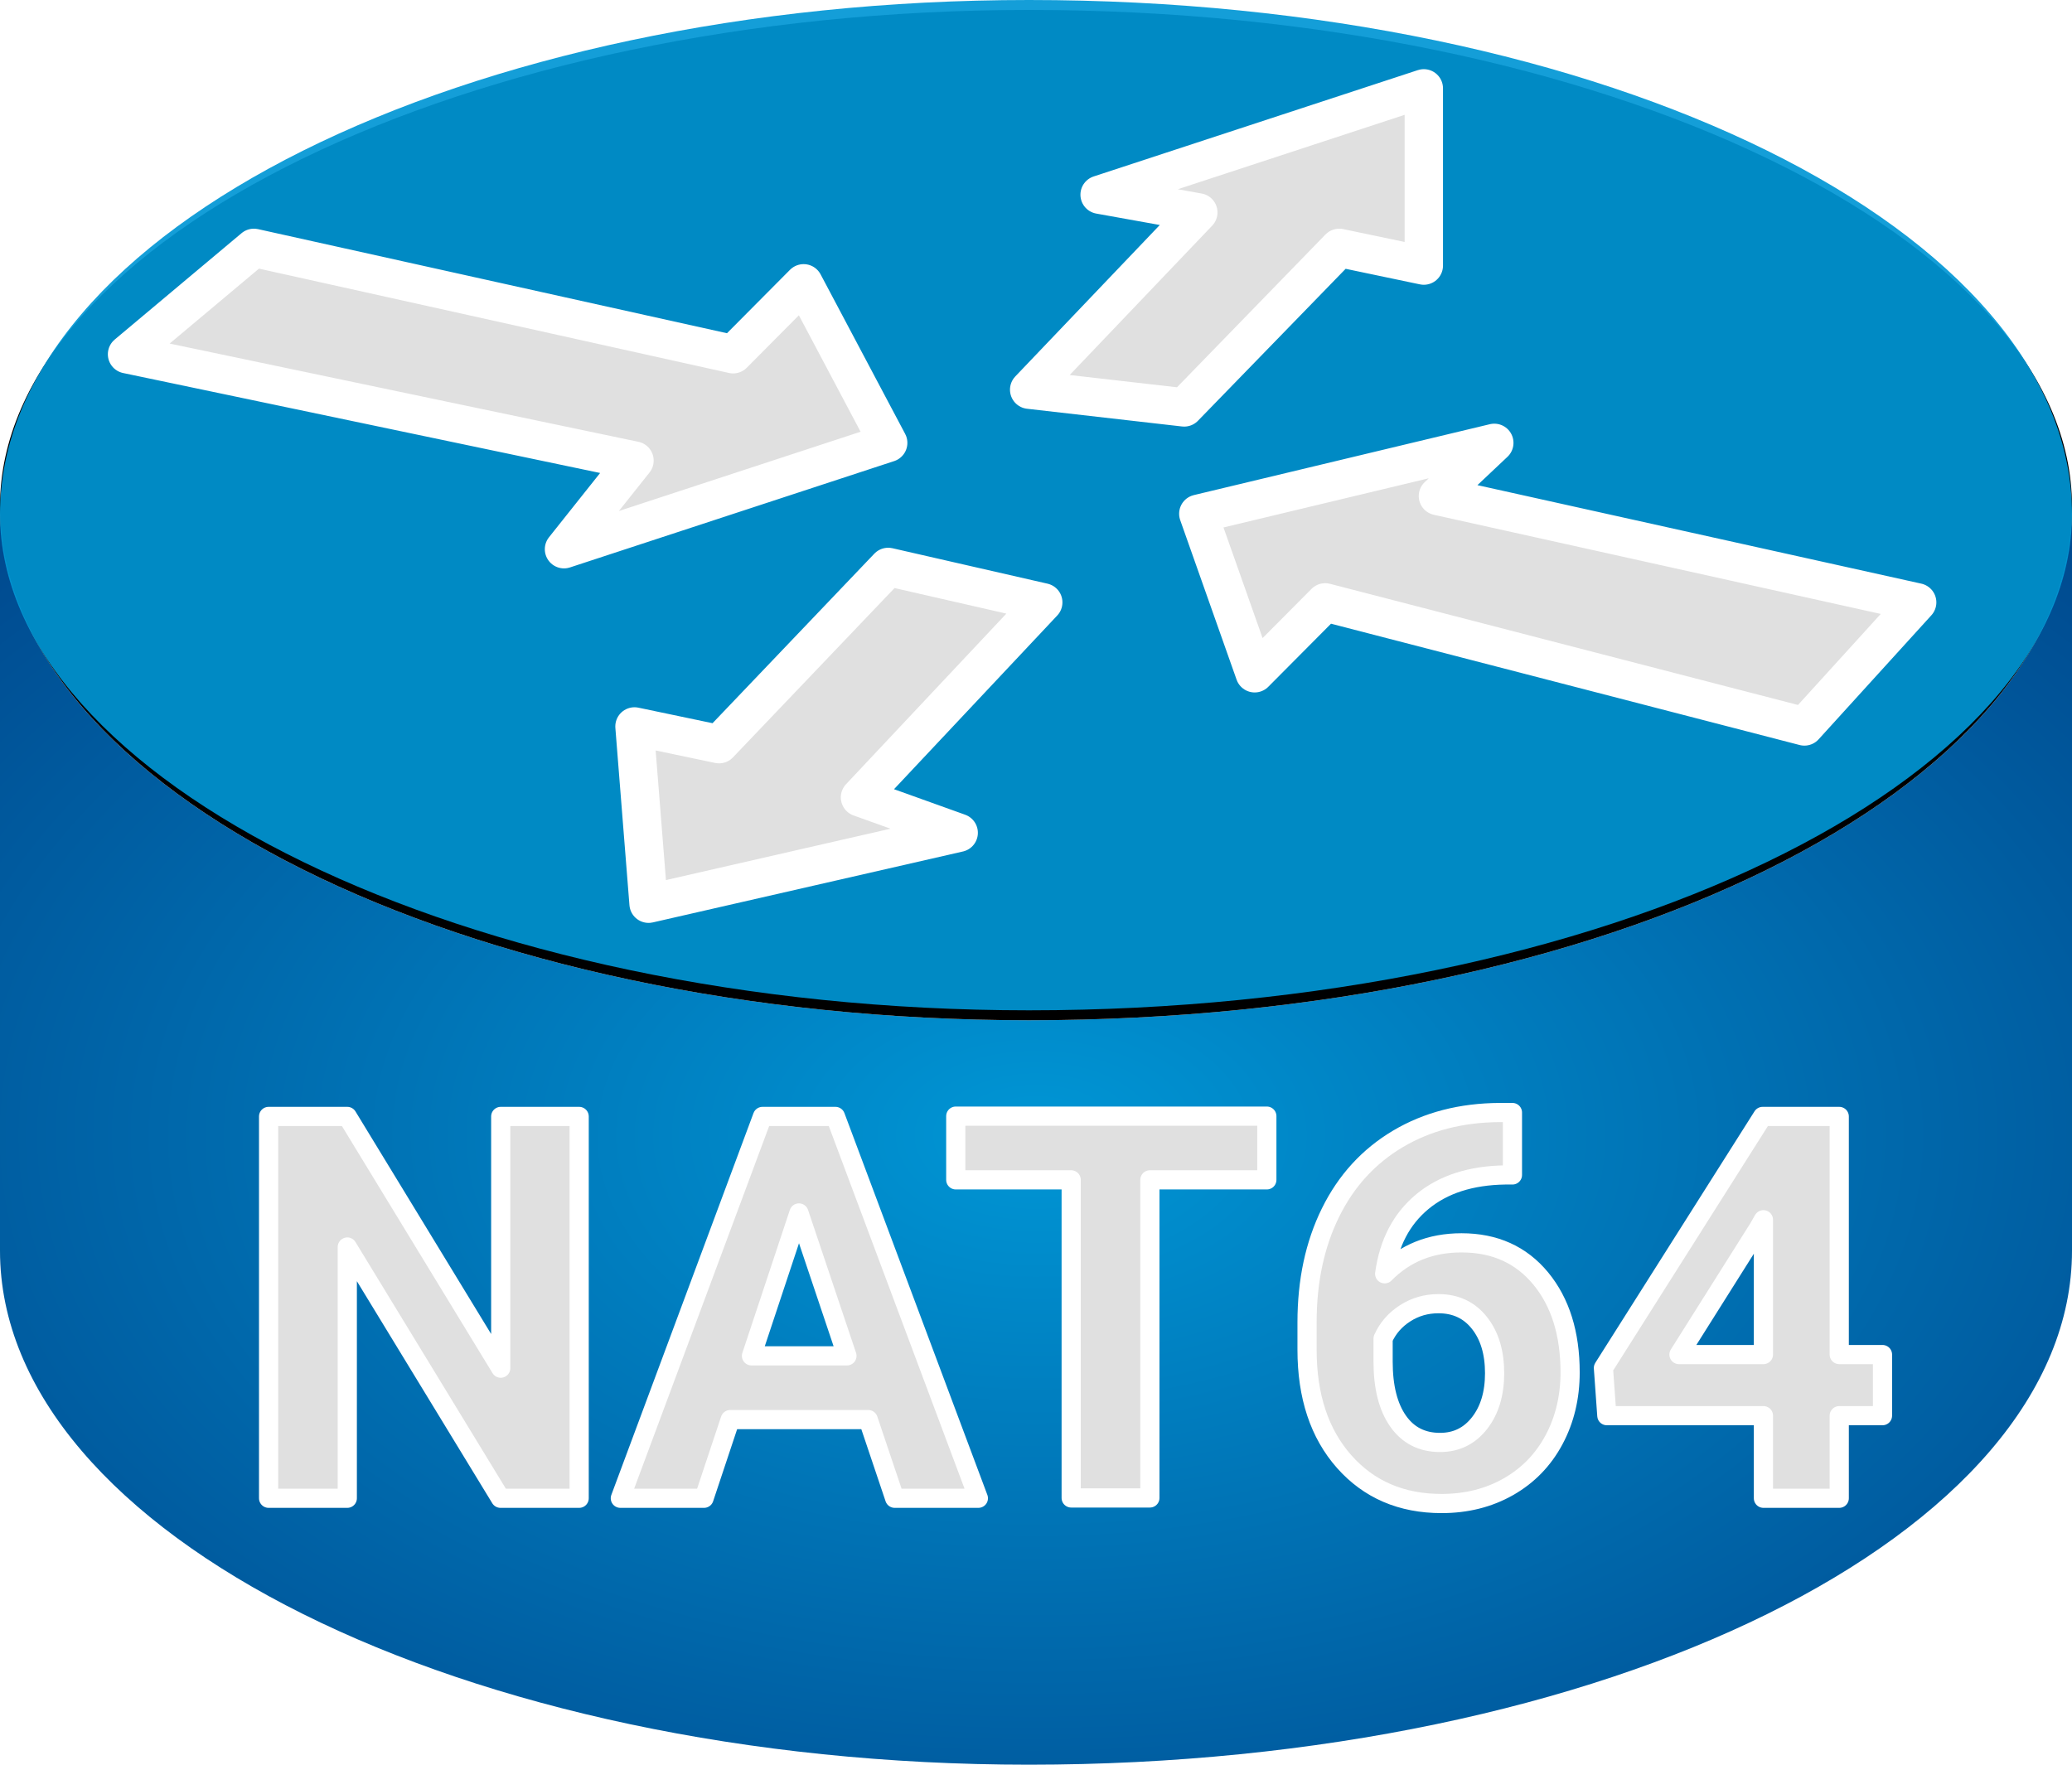 <svg xmlns="http://www.w3.org/2000/svg" xmlns:xlink="http://www.w3.org/1999/xlink" xmlns:v="http://vecta.io" width="54" height="46" viewBox="0 0 54 46">
    <style>
        <![CDATA[svg{stroke:#000;stroke-linecap:round;stroke-linejoin:round;fill:#fff;fill-rule:evenodd;font-family:Roboto;font-size:14px;text-anchor:middle}svg text{paint-order:stroke;white-space:pre}svg .Text\.cls{stroke:none}]]>
    </style>
    <defs>
        <radialGradient id="R845050505000096d510000387f.grad" cx="50%" cy="50%" r="84%" fx="50%" fy="50%">
            <stop offset="0%" stop-color="#0096d5"/>
            <stop offset="100%" stop-color="#00387f"/>
        </radialGradient>
    </defs>
    <g>
        <g >
            <g>
                <g >
                    <g transform="translate(0 13.196)">
                        <path d="M 54 0 C 54 7.393 41.878 13.399 26.816 13.399 C 12.122 13.399 0 7.393 0 0 L 0 19.405 C 0 26.798 12.122 32.804 26.816 32.804 C 41.878 32.804 54 26.798 54 19.405 Z" stroke="none" fill="url(#R845050505000096d510000387f.grad)" fill-opacity="1"/>
                    </g>
                    <g transform="translate(0 0.259)">
                        <path d="M 26.816 26.336 C 41.878 26.336 54 20.329 54 12.937 C 54 6.006 41.878 0 26.816 0 C 12.122 0 0 6.006 0 12.937 C 0 20.329 12.122 26.336 26.816 26.336 Z" stroke="none" fill="#000000" fill-opacity="1"/>
                    </g>
                    <g>
                        <path d="M 26.816 26.336 C 41.878 26.336 54 20.329 54 13.399 C 54 6.006 41.878 0 26.816 0 C 12.122 0 0 6.006 0 13.399 C 0 20.329 12.122 26.336 26.816 26.336 Z" stroke="none" fill="#0096d5" fill-opacity="0.92"/>
                    </g>
                    <g transform="translate(3.311 2.303)">
                        <path d="M 17.633 5.082 L 19.837 9.241 L 11.388 12.013 L 13.225 9.703 L 0 6.931 L 3.306 4.158 L 15.796 6.931 L 17.633 5.082 Z M 29.388 15.247 L 27.919 11.089 L 35.633 9.241 L 34.164 10.627 L 46.654 13.399 L 43.715 16.633 L 31.225 13.399 L 29.388 15.247 Z M 25.347 2.772 L 33.796 0 L 33.796 4.62 L 31.592 4.158 L 27.551 8.317 L 23.511 7.855 L 27.919 3.234 L 25.347 2.772 Z M 21.674 19.405 L 13.592 21.254 L 13.225 16.633 L 15.429 17.095 L 19.837 12.475 L 23.878 13.399 L 19.102 18.482 L 21.674 19.405 Z" stroke="#ffffff" stroke-opacity="1" fill="#e0e0e0" fill-opacity="1"/>
                    </g>
                </g>
            </g>
            <g transform="translate(7 29.102)">
                <path d="M 8.094 0 L 8.094 9.953 L 6.043 9.953 L 2.051 3.404 L 2.051 9.953 L 0 9.953 L 0 0 L 2.051 0 L 6.05 6.562 L 6.05 0 L 8.094 0 Z" stroke-width="0.5" stroke="#ffffff" fill="#e0e0e0"/>
            </g>
            <g transform="translate(16.167 29.102)">
                <path d="M 7.15 9.953 L 6.46 7.902 L 2.864 7.902 L 2.181 9.953 L 0 9.953 L 3.705 0 L 5.606 0 L 9.331 9.953 L 7.15 9.953 Z M 4.655 2.516 L 3.418 6.241 L 5.906 6.241 L 4.655 2.516 Z" stroke-width="0.5" stroke="#ffffff" fill="#e0e0e0"/>
            </g>
            <g transform="translate(24.909 29.094)">
                <path d="M 8.107 0 L 8.107 1.661 L 5.059 1.661 L 5.059 9.953 L 3.008 9.953 L 3.008 1.661 L 0 1.661 L 0 0 L 8.107 0 Z" stroke-width="0.5" stroke="#ffffff" fill="#e0e0e0"/>
            </g>
            <g transform="translate(34.064 29)">
                <path d="M 5.024 0 L 5.353 0 L 5.353 1.627 L 5.161 1.627 Q 3.821 1.647 3.004 2.324 Q 2.188 3.001 2.023 4.204 Q 2.816 3.397 4.026 3.397 Q 5.325 3.397 6.091 4.327 Q 6.856 5.257 6.856 6.774 Q 6.856 7.745 6.436 8.531 Q 6.016 9.317 5.247 9.755 Q 4.478 10.192 3.507 10.192 Q 1.935 10.192 0.967 9.099 Q 0 8.005 0 6.18 L 0 5.469 Q 0 3.849 0.612 2.608 Q 1.224 1.367 2.369 0.687 Q 3.514 0.007 5.024 0 Z M 3.425 4.983 Q 2.946 4.983 2.557 5.233 Q 2.167 5.482 1.982 5.893 L 1.982 6.494 Q 1.982 7.485 2.372 8.043 Q 2.762 8.6 3.466 8.6 Q 4.102 8.6 4.495 8.097 Q 4.888 7.595 4.888 6.795 Q 4.888 5.981 4.491 5.482 Q 4.095 4.983 3.425 4.983 Z" stroke-width="0.5" stroke="#ffffff" fill="#e0e0e0"/>
            </g>
            <g transform="translate(41.788 29.102)">
                <path d="M 6.146 0 L 6.146 6.207 L 7.273 6.207 L 7.273 7.8 L 6.146 7.8 L 6.146 9.953 L 4.17 9.953 L 4.17 7.8 L 0.089 7.8 L 0 6.556 L 4.149 0 L 6.146 0 Z M 4.04 2.919 L 1.969 6.207 L 4.17 6.207 L 4.17 2.693 L 4.04 2.919 Z" stroke-width="0.5" stroke="#ffffff" fill="#e0e0e0"/>
            </g>
        </g>
    </g>
</svg>